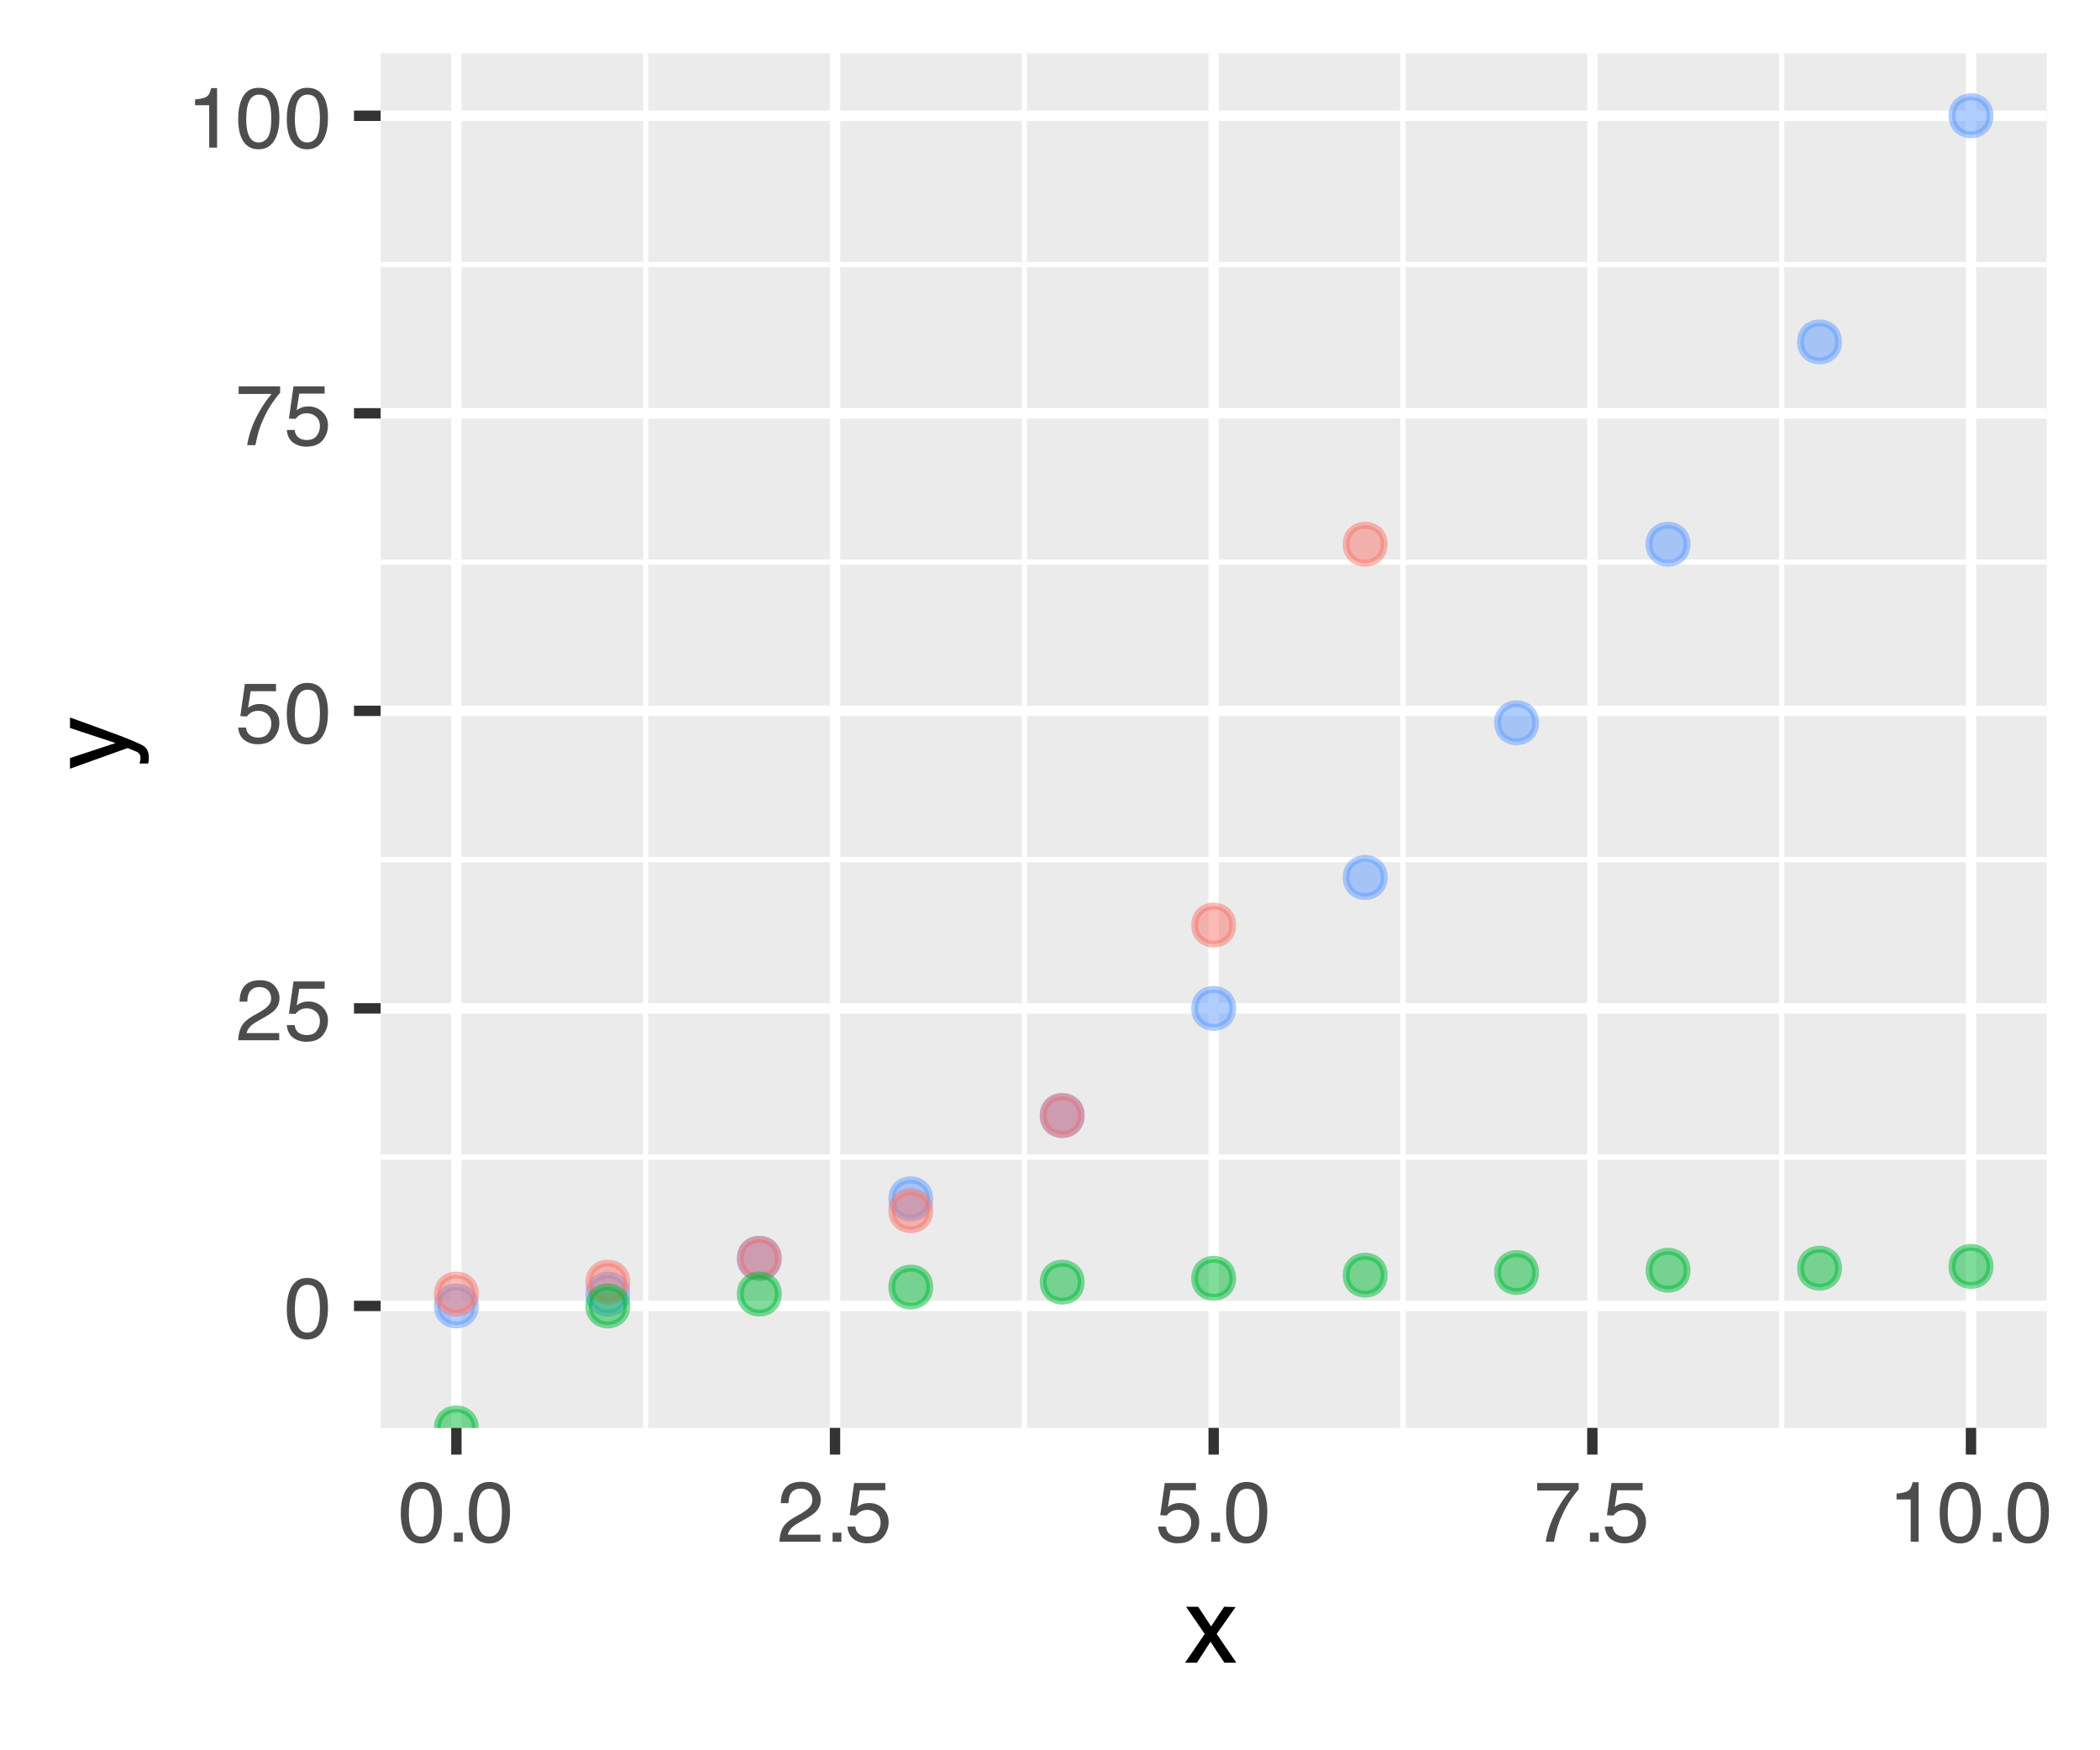<?xml version="1.0" encoding="UTF-8"?>
<svg xmlns="http://www.w3.org/2000/svg" xmlns:xlink="http://www.w3.org/1999/xlink" width="216" height="180" viewBox="0 0 216 180">
<defs>
<g>
<g id="glyph-0-0">
<path d="M 0.281 0 L 0.281 -6.312 L 5.297 -6.312 L 5.297 0 Z M 4.5 -0.797 L 4.5 -5.516 L 1.078 -5.516 L 1.078 -0.797 Z M 4.5 -0.797 "/>
</g>
<g id="glyph-0-1">
<path d="M 2.375 -6.156 C 3.176 -6.156 3.754 -5.828 4.109 -5.172 C 4.379 -4.66 4.516 -3.961 4.516 -3.078 C 4.516 -2.242 4.391 -1.555 4.141 -1.016 C 3.785 -0.223 3.195 0.172 2.375 0.172 C 1.633 0.172 1.082 -0.148 0.719 -0.797 C 0.426 -1.328 0.281 -2.047 0.281 -2.953 C 0.281 -3.648 0.367 -4.25 0.547 -4.75 C 0.879 -5.688 1.488 -6.156 2.375 -6.156 Z M 2.375 -0.531 C 2.77 -0.531 3.086 -0.707 3.328 -1.062 C 3.566 -1.426 3.688 -2.086 3.688 -3.047 C 3.688 -3.754 3.598 -4.332 3.422 -4.781 C 3.254 -5.227 2.922 -5.453 2.422 -5.453 C 1.973 -5.453 1.641 -5.238 1.422 -4.812 C 1.211 -4.383 1.109 -3.754 1.109 -2.922 C 1.109 -2.297 1.176 -1.789 1.312 -1.406 C 1.52 -0.82 1.875 -0.531 2.375 -0.531 Z M 2.375 -0.531 "/>
</g>
<g id="glyph-0-2">
<path d="M 0.281 0 C 0.301 -0.531 0.406 -0.988 0.594 -1.375 C 0.789 -1.77 1.164 -2.129 1.719 -2.453 L 2.547 -2.922 C 2.91 -3.141 3.164 -3.328 3.312 -3.484 C 3.551 -3.711 3.672 -3.984 3.672 -4.297 C 3.672 -4.648 3.562 -4.93 3.344 -5.141 C 3.133 -5.359 2.848 -5.469 2.484 -5.469 C 1.961 -5.469 1.598 -5.266 1.391 -4.859 C 1.285 -4.648 1.227 -4.352 1.219 -3.969 L 0.422 -3.969 C 0.43 -4.5 0.531 -4.938 0.719 -5.281 C 1.051 -5.875 1.645 -6.172 2.5 -6.172 C 3.195 -6.172 3.707 -5.977 4.031 -5.594 C 4.363 -5.219 4.531 -4.797 4.531 -4.328 C 4.531 -3.836 4.352 -3.414 4 -3.062 C 3.801 -2.863 3.441 -2.617 2.922 -2.328 L 2.344 -2 C 2.062 -1.844 1.836 -1.695 1.672 -1.562 C 1.391 -1.312 1.211 -1.035 1.141 -0.734 L 4.5 -0.734 L 4.5 0 Z M 0.281 0 "/>
</g>
<g id="glyph-0-3">
<path d="M 1.094 -1.562 C 1.133 -1.125 1.336 -0.82 1.703 -0.656 C 1.879 -0.57 2.094 -0.531 2.344 -0.531 C 2.801 -0.531 3.141 -0.676 3.359 -0.969 C 3.578 -1.258 3.688 -1.582 3.688 -1.938 C 3.688 -2.363 3.555 -2.691 3.297 -2.922 C 3.035 -3.16 2.719 -3.281 2.344 -3.281 C 2.082 -3.281 1.852 -3.227 1.656 -3.125 C 1.469 -3.02 1.305 -2.879 1.172 -2.703 L 0.5 -2.734 L 0.969 -6.047 L 4.172 -6.047 L 4.172 -5.297 L 1.562 -5.297 L 1.297 -3.594 C 1.43 -3.695 1.566 -3.773 1.703 -3.828 C 1.93 -3.93 2.195 -3.984 2.5 -3.984 C 3.062 -3.984 3.535 -3.801 3.922 -3.438 C 4.316 -3.07 4.516 -2.609 4.516 -2.047 C 4.516 -1.461 4.332 -0.945 3.969 -0.5 C 3.613 -0.062 3.047 0.156 2.266 0.156 C 1.754 0.156 1.305 0.012 0.922 -0.266 C 0.547 -0.547 0.332 -0.977 0.281 -1.562 Z M 1.094 -1.562 "/>
</g>
<g id="glyph-0-4">
<path d="M 4.594 -6.047 L 4.594 -5.375 C 4.395 -5.176 4.129 -4.836 3.797 -4.359 C 3.473 -3.891 3.188 -3.379 2.938 -2.828 C 2.688 -2.297 2.5 -1.812 2.375 -1.375 C 2.289 -1.082 2.18 -0.625 2.047 0 L 1.203 0 C 1.391 -1.176 1.816 -2.344 2.484 -3.5 C 2.879 -4.188 3.289 -4.773 3.719 -5.266 L 0.328 -5.266 L 0.328 -6.047 Z M 4.594 -6.047 "/>
</g>
<g id="glyph-0-5">
<path d="M 0.844 -4.359 L 0.844 -4.953 C 1.395 -5.004 1.781 -5.094 2 -5.219 C 2.227 -5.344 2.395 -5.645 2.5 -6.125 L 3.109 -6.125 L 3.109 0 L 2.297 0 L 2.297 -4.359 Z M 0.844 -4.359 "/>
</g>
<g id="glyph-0-6">
<path d="M 0.75 -0.938 L 1.656 -0.938 L 1.656 0 L 0.75 0 Z M 0.75 -0.938 "/>
</g>
<g id="glyph-1-0">
<path d="M 0.359 0 L 0.359 -7.891 L 6.625 -7.891 L 6.625 0 Z M 5.625 -0.984 L 5.625 -6.906 L 1.344 -6.906 L 1.344 -0.984 Z M 5.625 -0.984 "/>
</g>
<g id="glyph-1-1">
<path d="M 0.156 -5.75 L 1.406 -5.75 L 2.734 -3.734 L 4.078 -5.75 L 5.25 -5.719 L 3.312 -2.953 L 5.328 0 L 4.094 0 L 2.672 -2.156 L 1.281 0 L 0.062 0 L 2.078 -2.953 Z M 0.156 -5.75 "/>
</g>
<g id="glyph-2-0">
<path d="M 0 -0.359 L -7.891 -0.359 L -7.891 -6.625 L 0 -6.625 Z M -0.984 -5.625 L -6.906 -5.625 L -6.906 -1.344 L -0.984 -1.344 Z M -0.984 -5.625 "/>
</g>
<g id="glyph-2-1">
<path d="M -5.75 -4.297 L -5.75 -5.375 C -5.383 -5.238 -4.547 -4.938 -3.234 -4.469 C -2.242 -4.113 -1.438 -3.816 -0.812 -3.578 C 0.652 -3.023 1.551 -2.633 1.875 -2.406 C 2.195 -2.176 2.359 -1.781 2.359 -1.219 C 2.359 -1.082 2.352 -0.977 2.344 -0.906 C 2.332 -0.832 2.312 -0.742 2.281 -0.641 L 1.406 -0.641 C 1.445 -0.805 1.473 -0.926 1.484 -1 C 1.492 -1.07 1.5 -1.141 1.5 -1.203 C 1.5 -1.379 1.469 -1.508 1.406 -1.594 C 1.352 -1.676 1.285 -1.75 1.203 -1.812 C 1.172 -1.82 1.02 -1.883 0.75 -2 C 0.488 -2.113 0.297 -2.191 0.172 -2.234 L -5.75 -0.109 L -5.75 -1.203 L -1.062 -2.75 Z M -5.891 -2.75 Z M -5.891 -2.75 "/>
</g>
</g>
<clipPath id="clip-0">
<path clip-rule="nonzero" d="M 39.152 5.48 L 210.523 5.48 L 210.523 146.852 L 39.152 146.852 Z M 39.152 5.48 "/>
</clipPath>
<clipPath id="clip-1">
<path clip-rule="nonzero" d="M 39.152 118 L 210.523 118 L 210.523 120 L 39.152 120 Z M 39.152 118 "/>
</clipPath>
<clipPath id="clip-2">
<path clip-rule="nonzero" d="M 39.152 88 L 210.523 88 L 210.523 89 L 39.152 89 Z M 39.152 88 "/>
</clipPath>
<clipPath id="clip-3">
<path clip-rule="nonzero" d="M 39.152 57 L 210.523 57 L 210.523 59 L 39.152 59 Z M 39.152 57 "/>
</clipPath>
<clipPath id="clip-4">
<path clip-rule="nonzero" d="M 39.152 26 L 210.523 26 L 210.523 28 L 39.152 28 Z M 39.152 26 "/>
</clipPath>
<clipPath id="clip-5">
<path clip-rule="nonzero" d="M 66 5.48 L 67 5.48 L 67 146.852 L 66 146.852 Z M 66 5.48 "/>
</clipPath>
<clipPath id="clip-6">
<path clip-rule="nonzero" d="M 105 5.48 L 106 5.48 L 106 146.852 L 105 146.852 Z M 105 5.48 "/>
</clipPath>
<clipPath id="clip-7">
<path clip-rule="nonzero" d="M 144 5.48 L 145 5.48 L 145 146.852 L 144 146.852 Z M 144 5.48 "/>
</clipPath>
<clipPath id="clip-8">
<path clip-rule="nonzero" d="M 182 5.48 L 184 5.48 L 184 146.852 L 182 146.852 Z M 182 5.48 "/>
</clipPath>
<clipPath id="clip-9">
<path clip-rule="nonzero" d="M 39.152 133 L 210.523 133 L 210.523 135 L 39.152 135 Z M 39.152 133 "/>
</clipPath>
<clipPath id="clip-10">
<path clip-rule="nonzero" d="M 39.152 103 L 210.523 103 L 210.523 105 L 39.152 105 Z M 39.152 103 "/>
</clipPath>
<clipPath id="clip-11">
<path clip-rule="nonzero" d="M 39.152 72 L 210.523 72 L 210.523 74 L 39.152 74 Z M 39.152 72 "/>
</clipPath>
<clipPath id="clip-12">
<path clip-rule="nonzero" d="M 39.152 41 L 210.523 41 L 210.523 44 L 39.152 44 Z M 39.152 41 "/>
</clipPath>
<clipPath id="clip-13">
<path clip-rule="nonzero" d="M 39.152 11 L 210.523 11 L 210.523 13 L 39.152 13 Z M 39.152 11 "/>
</clipPath>
<clipPath id="clip-14">
<path clip-rule="nonzero" d="M 46 5.48 L 48 5.48 L 48 146.852 L 46 146.852 Z M 46 5.48 "/>
</clipPath>
<clipPath id="clip-15">
<path clip-rule="nonzero" d="M 85 5.48 L 87 5.48 L 87 146.852 L 85 146.852 Z M 85 5.48 "/>
</clipPath>
<clipPath id="clip-16">
<path clip-rule="nonzero" d="M 124 5.48 L 126 5.48 L 126 146.852 L 124 146.852 Z M 124 5.48 "/>
</clipPath>
<clipPath id="clip-17">
<path clip-rule="nonzero" d="M 163 5.48 L 165 5.48 L 165 146.852 L 163 146.852 Z M 163 5.48 "/>
</clipPath>
<clipPath id="clip-18">
<path clip-rule="nonzero" d="M 202 5.48 L 204 5.48 L 204 146.852 L 202 146.852 Z M 202 5.48 "/>
</clipPath>
<clipPath id="clip-19">
<path clip-rule="nonzero" d="M 44 144 L 49 144 L 49 146.852 L 44 146.852 Z M 44 144 "/>
</clipPath>
<clipPath id="clip-20">
<path clip-rule="nonzero" d="M 44 144 L 50 144 L 50 146.852 L 44 146.852 Z M 44 144 "/>
</clipPath>
</defs>
<rect x="-21.6" y="-18" width="259.2" height="216" fill="rgb(100%, 100%, 100%)" fill-opacity="1"/>
<rect x="-21.6" y="-18" width="259.2" height="216" fill="rgb(100%, 100%, 100%)" fill-opacity="1"/>
<path fill="none" stroke-width="1.067" stroke-linecap="round" stroke-linejoin="round" stroke="rgb(100%, 100%, 100%)" stroke-opacity="1" stroke-miterlimit="10" d="M 0 180 L 216 180 L 216 0 L 0 0 Z M 0 180 "/>
<g clip-path="url(#clip-0)">
<path fill-rule="nonzero" fill="rgb(92.157%, 92.157%, 92.157%)" fill-opacity="1" d="M 39.152 146.848 L 210.523 146.848 L 210.523 5.477 L 39.152 5.477 Z M 39.152 146.848 "/>
</g>
<g clip-path="url(#clip-1)">
<path fill="none" stroke-width="0.533" stroke-linecap="butt" stroke-linejoin="round" stroke="rgb(100%, 100%, 100%)" stroke-opacity="1" stroke-miterlimit="10" d="M 39.152 119.004 L 210.52 119.004 "/>
</g>
<g clip-path="url(#clip-2)">
<path fill="none" stroke-width="0.533" stroke-linecap="butt" stroke-linejoin="round" stroke="rgb(100%, 100%, 100%)" stroke-opacity="1" stroke-miterlimit="10" d="M 39.152 88.402 L 210.52 88.402 "/>
</g>
<g clip-path="url(#clip-3)">
<path fill="none" stroke-width="0.533" stroke-linecap="butt" stroke-linejoin="round" stroke="rgb(100%, 100%, 100%)" stroke-opacity="1" stroke-miterlimit="10" d="M 39.152 57.805 L 210.52 57.805 "/>
</g>
<g clip-path="url(#clip-4)">
<path fill="none" stroke-width="0.533" stroke-linecap="butt" stroke-linejoin="round" stroke="rgb(100%, 100%, 100%)" stroke-opacity="1" stroke-miterlimit="10" d="M 39.152 27.207 L 210.52 27.207 "/>
</g>
<g clip-path="url(#clip-5)">
<path fill="none" stroke-width="0.533" stroke-linecap="butt" stroke-linejoin="round" stroke="rgb(100%, 100%, 100%)" stroke-opacity="1" stroke-miterlimit="10" d="M 66.414 146.848 L 66.414 5.48 "/>
</g>
<g clip-path="url(#clip-6)">
<path fill="none" stroke-width="0.533" stroke-linecap="butt" stroke-linejoin="round" stroke="rgb(100%, 100%, 100%)" stroke-opacity="1" stroke-miterlimit="10" d="M 105.363 146.848 L 105.363 5.48 "/>
</g>
<g clip-path="url(#clip-7)">
<path fill="none" stroke-width="0.533" stroke-linecap="butt" stroke-linejoin="round" stroke="rgb(100%, 100%, 100%)" stroke-opacity="1" stroke-miterlimit="10" d="M 144.309 146.848 L 144.309 5.48 "/>
</g>
<g clip-path="url(#clip-8)">
<path fill="none" stroke-width="0.533" stroke-linecap="butt" stroke-linejoin="round" stroke="rgb(100%, 100%, 100%)" stroke-opacity="1" stroke-miterlimit="10" d="M 183.258 146.848 L 183.258 5.48 "/>
</g>
<g clip-path="url(#clip-9)">
<path fill="none" stroke-width="1.067" stroke-linecap="butt" stroke-linejoin="round" stroke="rgb(100%, 100%, 100%)" stroke-opacity="1" stroke-miterlimit="10" d="M 39.152 134.305 L 210.52 134.305 "/>
</g>
<g clip-path="url(#clip-10)">
<path fill="none" stroke-width="1.067" stroke-linecap="butt" stroke-linejoin="round" stroke="rgb(100%, 100%, 100%)" stroke-opacity="1" stroke-miterlimit="10" d="M 39.152 103.703 L 210.52 103.703 "/>
</g>
<g clip-path="url(#clip-11)">
<path fill="none" stroke-width="1.067" stroke-linecap="butt" stroke-linejoin="round" stroke="rgb(100%, 100%, 100%)" stroke-opacity="1" stroke-miterlimit="10" d="M 39.152 73.105 L 210.52 73.105 "/>
</g>
<g clip-path="url(#clip-12)">
<path fill="none" stroke-width="1.067" stroke-linecap="butt" stroke-linejoin="round" stroke="rgb(100%, 100%, 100%)" stroke-opacity="1" stroke-miterlimit="10" d="M 39.152 42.504 L 210.52 42.504 "/>
</g>
<g clip-path="url(#clip-13)">
<path fill="none" stroke-width="1.067" stroke-linecap="butt" stroke-linejoin="round" stroke="rgb(100%, 100%, 100%)" stroke-opacity="1" stroke-miterlimit="10" d="M 39.152 11.906 L 210.52 11.906 "/>
</g>
<g clip-path="url(#clip-14)">
<path fill="none" stroke-width="1.067" stroke-linecap="butt" stroke-linejoin="round" stroke="rgb(100%, 100%, 100%)" stroke-opacity="1" stroke-miterlimit="10" d="M 46.941 146.848 L 46.941 5.48 "/>
</g>
<g clip-path="url(#clip-15)">
<path fill="none" stroke-width="1.067" stroke-linecap="butt" stroke-linejoin="round" stroke="rgb(100%, 100%, 100%)" stroke-opacity="1" stroke-miterlimit="10" d="M 85.887 146.848 L 85.887 5.48 "/>
</g>
<g clip-path="url(#clip-16)">
<path fill="none" stroke-width="1.067" stroke-linecap="butt" stroke-linejoin="round" stroke="rgb(100%, 100%, 100%)" stroke-opacity="1" stroke-miterlimit="10" d="M 124.836 146.848 L 124.836 5.48 "/>
</g>
<g clip-path="url(#clip-17)">
<path fill="none" stroke-width="1.067" stroke-linecap="butt" stroke-linejoin="round" stroke="rgb(100%, 100%, 100%)" stroke-opacity="1" stroke-miterlimit="10" d="M 163.785 146.848 L 163.785 5.48 "/>
</g>
<g clip-path="url(#clip-18)">
<path fill="none" stroke-width="1.067" stroke-linecap="butt" stroke-linejoin="round" stroke="rgb(100%, 100%, 100%)" stroke-opacity="1" stroke-miterlimit="10" d="M 202.73 146.848 L 202.73 5.48 "/>
</g>
<path fill-rule="nonzero" fill="rgb(38.039%, 61.176%, 100%)" fill-opacity="0.502" stroke-width="0.709" stroke-linecap="round" stroke-linejoin="round" stroke="rgb(38.039%, 61.176%, 100%)" stroke-opacity="0.502" stroke-miterlimit="10" d="M 48.895 134.305 C 48.895 136.91 44.984 136.91 44.984 134.305 C 44.984 131.695 48.895 131.695 48.895 134.305 "/>
<path fill-rule="nonzero" fill="rgb(38.039%, 61.176%, 100%)" fill-opacity="0.502" stroke-width="0.709" stroke-linecap="round" stroke-linejoin="round" stroke="rgb(38.039%, 61.176%, 100%)" stroke-opacity="0.502" stroke-miterlimit="10" d="M 64.473 133.078 C 64.473 135.688 60.566 135.688 60.566 133.078 C 60.566 130.473 64.473 130.473 64.473 133.078 "/>
<path fill-rule="nonzero" fill="rgb(38.039%, 61.176%, 100%)" fill-opacity="0.502" stroke-width="0.709" stroke-linecap="round" stroke-linejoin="round" stroke="rgb(38.039%, 61.176%, 100%)" stroke-opacity="0.502" stroke-miterlimit="10" d="M 80.055 129.406 C 80.055 132.016 76.145 132.016 76.145 129.406 C 76.145 126.801 80.055 126.801 80.055 129.406 "/>
<path fill-rule="nonzero" fill="rgb(38.039%, 61.176%, 100%)" fill-opacity="0.502" stroke-width="0.709" stroke-linecap="round" stroke-linejoin="round" stroke="rgb(38.039%, 61.176%, 100%)" stroke-opacity="0.502" stroke-miterlimit="10" d="M 95.633 123.289 C 95.633 125.895 91.723 125.895 91.723 123.289 C 91.723 120.68 95.633 120.68 95.633 123.289 "/>
<path fill-rule="nonzero" fill="rgb(38.039%, 61.176%, 100%)" fill-opacity="0.502" stroke-width="0.709" stroke-linecap="round" stroke-linejoin="round" stroke="rgb(38.039%, 61.176%, 100%)" stroke-opacity="0.502" stroke-miterlimit="10" d="M 111.211 114.719 C 111.211 117.328 107.301 117.328 107.301 114.719 C 107.301 112.113 111.211 112.113 111.211 114.719 "/>
<path fill-rule="nonzero" fill="rgb(38.039%, 61.176%, 100%)" fill-opacity="0.502" stroke-width="0.709" stroke-linecap="round" stroke-linejoin="round" stroke="rgb(38.039%, 61.176%, 100%)" stroke-opacity="0.502" stroke-miterlimit="10" d="M 126.789 103.703 C 126.789 106.309 122.879 106.309 122.879 103.703 C 122.879 101.098 126.789 101.098 126.789 103.703 "/>
<path fill-rule="nonzero" fill="rgb(38.039%, 61.176%, 100%)" fill-opacity="0.502" stroke-width="0.709" stroke-linecap="round" stroke-linejoin="round" stroke="rgb(38.039%, 61.176%, 100%)" stroke-opacity="0.502" stroke-miterlimit="10" d="M 142.371 90.238 C 142.371 92.848 138.461 92.848 138.461 90.238 C 138.461 87.633 142.371 87.633 142.371 90.238 "/>
<path fill-rule="nonzero" fill="rgb(38.039%, 61.176%, 100%)" fill-opacity="0.502" stroke-width="0.709" stroke-linecap="round" stroke-linejoin="round" stroke="rgb(38.039%, 61.176%, 100%)" stroke-opacity="0.502" stroke-miterlimit="10" d="M 157.949 74.328 C 157.949 76.934 154.039 76.934 154.039 74.328 C 154.039 71.723 157.949 71.723 157.949 74.328 "/>
<path fill-rule="nonzero" fill="rgb(38.039%, 61.176%, 100%)" fill-opacity="0.502" stroke-width="0.709" stroke-linecap="round" stroke-linejoin="round" stroke="rgb(38.039%, 61.176%, 100%)" stroke-opacity="0.502" stroke-miterlimit="10" d="M 173.527 55.969 C 173.527 58.574 169.617 58.574 169.617 55.969 C 169.617 53.363 173.527 53.363 173.527 55.969 "/>
<path fill-rule="nonzero" fill="rgb(38.039%, 61.176%, 100%)" fill-opacity="0.502" stroke-width="0.709" stroke-linecap="round" stroke-linejoin="round" stroke="rgb(38.039%, 61.176%, 100%)" stroke-opacity="0.502" stroke-miterlimit="10" d="M 189.105 35.16 C 189.105 37.766 185.195 37.766 185.195 35.16 C 185.195 32.555 189.105 32.555 189.105 35.16 "/>
<path fill-rule="nonzero" fill="rgb(38.039%, 61.176%, 100%)" fill-opacity="0.502" stroke-width="0.709" stroke-linecap="round" stroke-linejoin="round" stroke="rgb(38.039%, 61.176%, 100%)" stroke-opacity="0.502" stroke-miterlimit="10" d="M 204.688 11.906 C 204.688 14.512 200.777 14.512 200.777 11.906 C 200.777 9.301 204.688 9.301 204.688 11.906 "/>
<path fill-rule="nonzero" fill="rgb(97.255%, 46.275%, 42.745%)" fill-opacity="0.502" stroke-width="0.709" stroke-linecap="round" stroke-linejoin="round" stroke="rgb(97.255%, 46.275%, 42.745%)" stroke-opacity="0.502" stroke-miterlimit="10" d="M 48.895 133.078 C 48.895 135.688 44.984 135.688 44.984 133.078 C 44.984 130.473 48.895 130.473 48.895 133.078 "/>
<path fill-rule="nonzero" fill="rgb(97.255%, 46.275%, 42.745%)" fill-opacity="0.502" stroke-width="0.709" stroke-linecap="round" stroke-linejoin="round" stroke="rgb(97.255%, 46.275%, 42.745%)" stroke-opacity="0.502" stroke-miterlimit="10" d="M 64.473 131.855 C 64.473 134.461 60.566 134.461 60.566 131.855 C 60.566 129.25 64.473 129.25 64.473 131.855 "/>
<path fill-rule="nonzero" fill="rgb(97.255%, 46.275%, 42.745%)" fill-opacity="0.502" stroke-width="0.709" stroke-linecap="round" stroke-linejoin="round" stroke="rgb(97.255%, 46.275%, 42.745%)" stroke-opacity="0.502" stroke-miterlimit="10" d="M 80.055 129.406 C 80.055 132.016 76.145 132.016 76.145 129.406 C 76.145 126.801 80.055 126.801 80.055 129.406 "/>
<path fill-rule="nonzero" fill="rgb(97.255%, 46.275%, 42.745%)" fill-opacity="0.502" stroke-width="0.709" stroke-linecap="round" stroke-linejoin="round" stroke="rgb(97.255%, 46.275%, 42.745%)" stroke-opacity="0.502" stroke-miterlimit="10" d="M 95.633 124.512 C 95.633 127.117 91.723 127.117 91.723 124.512 C 91.723 121.906 95.633 121.906 95.633 124.512 "/>
<path fill-rule="nonzero" fill="rgb(97.255%, 46.275%, 42.745%)" fill-opacity="0.502" stroke-width="0.709" stroke-linecap="round" stroke-linejoin="round" stroke="rgb(97.255%, 46.275%, 42.745%)" stroke-opacity="0.502" stroke-miterlimit="10" d="M 111.211 114.719 C 111.211 117.328 107.301 117.328 107.301 114.719 C 107.301 112.113 111.211 112.113 111.211 114.719 "/>
<path fill-rule="nonzero" fill="rgb(97.255%, 46.275%, 42.745%)" fill-opacity="0.502" stroke-width="0.709" stroke-linecap="round" stroke-linejoin="round" stroke="rgb(97.255%, 46.275%, 42.745%)" stroke-opacity="0.502" stroke-miterlimit="10" d="M 126.789 95.137 C 126.789 97.742 122.879 97.742 122.879 95.137 C 122.879 92.531 126.789 92.531 126.789 95.137 "/>
<path fill-rule="nonzero" fill="rgb(97.255%, 46.275%, 42.745%)" fill-opacity="0.502" stroke-width="0.709" stroke-linecap="round" stroke-linejoin="round" stroke="rgb(97.255%, 46.275%, 42.745%)" stroke-opacity="0.502" stroke-miterlimit="10" d="M 142.371 55.969 C 142.371 58.574 138.461 58.574 138.461 55.969 C 138.461 53.363 142.371 53.363 142.371 55.969 "/>
<g clip-path="url(#clip-19)">
<path fill-rule="nonzero" fill="rgb(0%, 72.941%, 21.961%)" fill-opacity="0.502" d="M 48.895 146.848 C 48.895 149.457 44.984 149.457 44.984 146.848 C 44.984 144.242 48.895 144.242 48.895 146.848 "/>
</g>
<g clip-path="url(#clip-20)">
<path fill="none" stroke-width="0.709" stroke-linecap="round" stroke-linejoin="round" stroke="rgb(0%, 72.941%, 21.961%)" stroke-opacity="0.502" stroke-miterlimit="10" d="M 48.895 146.848 C 48.895 149.457 44.984 149.457 44.984 146.848 C 44.984 144.242 48.895 144.242 48.895 146.848 "/>
</g>
<path fill-rule="nonzero" fill="rgb(0%, 72.941%, 21.961%)" fill-opacity="0.502" stroke-width="0.709" stroke-linecap="round" stroke-linejoin="round" stroke="rgb(0%, 72.941%, 21.961%)" stroke-opacity="0.502" stroke-miterlimit="10" d="M 64.473 134.305 C 64.473 136.91 60.566 136.91 60.566 134.305 C 60.566 131.695 64.473 131.695 64.473 134.305 "/>
<path fill-rule="nonzero" fill="rgb(0%, 72.941%, 21.961%)" fill-opacity="0.502" stroke-width="0.709" stroke-linecap="round" stroke-linejoin="round" stroke="rgb(0%, 72.941%, 21.961%)" stroke-opacity="0.502" stroke-miterlimit="10" d="M 80.055 133.078 C 80.055 135.688 76.145 135.688 76.145 133.078 C 76.145 130.473 80.055 130.473 80.055 133.078 "/>
<path fill-rule="nonzero" fill="rgb(0%, 72.941%, 21.961%)" fill-opacity="0.502" stroke-width="0.709" stroke-linecap="round" stroke-linejoin="round" stroke="rgb(0%, 72.941%, 21.961%)" stroke-opacity="0.502" stroke-miterlimit="10" d="M 95.633 132.363 C 95.633 134.969 91.723 134.969 91.723 132.363 C 91.723 129.758 95.633 129.758 95.633 132.363 "/>
<path fill-rule="nonzero" fill="rgb(0%, 72.941%, 21.961%)" fill-opacity="0.502" stroke-width="0.709" stroke-linecap="round" stroke-linejoin="round" stroke="rgb(0%, 72.941%, 21.961%)" stroke-opacity="0.502" stroke-miterlimit="10" d="M 111.211 131.855 C 111.211 134.461 107.301 134.461 107.301 131.855 C 107.301 129.25 111.211 129.25 111.211 131.855 "/>
<path fill-rule="nonzero" fill="rgb(0%, 72.941%, 21.961%)" fill-opacity="0.502" stroke-width="0.709" stroke-linecap="round" stroke-linejoin="round" stroke="rgb(0%, 72.941%, 21.961%)" stroke-opacity="0.502" stroke-miterlimit="10" d="M 126.789 131.461 C 126.789 134.066 122.879 134.066 122.879 131.461 C 122.879 128.855 126.789 128.855 126.789 131.461 "/>
<path fill-rule="nonzero" fill="rgb(0%, 72.941%, 21.961%)" fill-opacity="0.502" stroke-width="0.709" stroke-linecap="round" stroke-linejoin="round" stroke="rgb(0%, 72.941%, 21.961%)" stroke-opacity="0.502" stroke-miterlimit="10" d="M 142.371 131.141 C 142.371 133.746 138.461 133.746 138.461 131.141 C 138.461 128.531 142.371 128.531 142.371 131.141 "/>
<path fill-rule="nonzero" fill="rgb(0%, 72.941%, 21.961%)" fill-opacity="0.502" stroke-width="0.709" stroke-linecap="round" stroke-linejoin="round" stroke="rgb(0%, 72.941%, 21.961%)" stroke-opacity="0.502" stroke-miterlimit="10" d="M 157.949 130.867 C 157.949 133.473 154.039 133.473 154.039 130.867 C 154.039 128.262 157.949 128.262 157.949 130.867 "/>
<path fill-rule="nonzero" fill="rgb(0%, 72.941%, 21.961%)" fill-opacity="0.502" stroke-width="0.709" stroke-linecap="round" stroke-linejoin="round" stroke="rgb(0%, 72.941%, 21.961%)" stroke-opacity="0.502" stroke-miterlimit="10" d="M 173.527 130.633 C 173.527 133.238 169.617 133.238 169.617 130.633 C 169.617 128.023 173.527 128.023 173.527 130.633 "/>
<path fill-rule="nonzero" fill="rgb(0%, 72.941%, 21.961%)" fill-opacity="0.502" stroke-width="0.709" stroke-linecap="round" stroke-linejoin="round" stroke="rgb(0%, 72.941%, 21.961%)" stroke-opacity="0.502" stroke-miterlimit="10" d="M 189.105 130.422 C 189.105 133.031 185.195 133.031 185.195 130.422 C 185.195 127.816 189.105 127.816 189.105 130.422 "/>
<path fill-rule="nonzero" fill="rgb(0%, 72.941%, 21.961%)" fill-opacity="0.502" stroke-width="0.709" stroke-linecap="round" stroke-linejoin="round" stroke="rgb(0%, 72.941%, 21.961%)" stroke-opacity="0.502" stroke-miterlimit="10" d="M 204.688 130.238 C 204.688 132.844 200.777 132.844 200.777 130.238 C 200.777 127.633 204.688 127.633 204.688 130.238 "/>
<g fill="rgb(30.196%, 30.196%, 30.196%)" fill-opacity="1">
<use xlink:href="#glyph-0-1" x="29.219" y="137.581"/>
</g>
<g fill="rgb(30.196%, 30.196%, 30.196%)" fill-opacity="1">
<use xlink:href="#glyph-0-2" x="24.219" y="106.979"/>
<use xlink:href="#glyph-0-3" x="29.219" y="106.979"/>
</g>
<g fill="rgb(30.196%, 30.196%, 30.196%)" fill-opacity="1">
<use xlink:href="#glyph-0-3" x="24.219" y="76.382"/>
<use xlink:href="#glyph-0-1" x="29.219" y="76.382"/>
</g>
<g fill="rgb(30.196%, 30.196%, 30.196%)" fill-opacity="1">
<use xlink:href="#glyph-0-4" x="24.219" y="45.78"/>
<use xlink:href="#glyph-0-3" x="29.219" y="45.78"/>
</g>
<g fill="rgb(30.196%, 30.196%, 30.196%)" fill-opacity="1">
<use xlink:href="#glyph-0-5" x="19.219" y="15.183"/>
<use xlink:href="#glyph-0-1" x="24.219" y="15.183"/>
<use xlink:href="#glyph-0-1" x="29.219" y="15.183"/>
</g>
<path fill="none" stroke-width="1.067" stroke-linecap="butt" stroke-linejoin="round" stroke="rgb(20%, 20%, 20%)" stroke-opacity="1" stroke-miterlimit="10" d="M 36.41 134.305 L 39.152 134.305 "/>
<path fill="none" stroke-width="1.067" stroke-linecap="butt" stroke-linejoin="round" stroke="rgb(20%, 20%, 20%)" stroke-opacity="1" stroke-miterlimit="10" d="M 36.41 103.703 L 39.152 103.703 "/>
<path fill="none" stroke-width="1.067" stroke-linecap="butt" stroke-linejoin="round" stroke="rgb(20%, 20%, 20%)" stroke-opacity="1" stroke-miterlimit="10" d="M 36.41 73.105 L 39.152 73.105 "/>
<path fill="none" stroke-width="1.067" stroke-linecap="butt" stroke-linejoin="round" stroke="rgb(20%, 20%, 20%)" stroke-opacity="1" stroke-miterlimit="10" d="M 36.41 42.504 L 39.152 42.504 "/>
<path fill="none" stroke-width="1.067" stroke-linecap="butt" stroke-linejoin="round" stroke="rgb(20%, 20%, 20%)" stroke-opacity="1" stroke-miterlimit="10" d="M 36.41 11.906 L 39.152 11.906 "/>
<path fill="none" stroke-width="1.067" stroke-linecap="butt" stroke-linejoin="round" stroke="rgb(20%, 20%, 20%)" stroke-opacity="1" stroke-miterlimit="10" d="M 46.941 149.59 L 46.941 146.848 "/>
<path fill="none" stroke-width="1.067" stroke-linecap="butt" stroke-linejoin="round" stroke="rgb(20%, 20%, 20%)" stroke-opacity="1" stroke-miterlimit="10" d="M 85.887 149.59 L 85.887 146.848 "/>
<path fill="none" stroke-width="1.067" stroke-linecap="butt" stroke-linejoin="round" stroke="rgb(20%, 20%, 20%)" stroke-opacity="1" stroke-miterlimit="10" d="M 124.836 149.59 L 124.836 146.848 "/>
<path fill="none" stroke-width="1.067" stroke-linecap="butt" stroke-linejoin="round" stroke="rgb(20%, 20%, 20%)" stroke-opacity="1" stroke-miterlimit="10" d="M 163.785 149.59 L 163.785 146.848 "/>
<path fill="none" stroke-width="1.067" stroke-linecap="butt" stroke-linejoin="round" stroke="rgb(20%, 20%, 20%)" stroke-opacity="1" stroke-miterlimit="10" d="M 202.73 149.59 L 202.73 146.848 "/>
<g fill="rgb(30.196%, 30.196%, 30.196%)" fill-opacity="1">
<use xlink:href="#glyph-0-1" x="40.941" y="158.558"/>
<use xlink:href="#glyph-0-6" x="45.941" y="158.558"/>
<use xlink:href="#glyph-0-1" x="47.941" y="158.558"/>
</g>
<g fill="rgb(30.196%, 30.196%, 30.196%)" fill-opacity="1">
<use xlink:href="#glyph-0-2" x="79.887" y="158.558"/>
<use xlink:href="#glyph-0-6" x="84.887" y="158.558"/>
<use xlink:href="#glyph-0-3" x="86.887" y="158.558"/>
</g>
<g fill="rgb(30.196%, 30.196%, 30.196%)" fill-opacity="1">
<use xlink:href="#glyph-0-3" x="118.836" y="158.558"/>
<use xlink:href="#glyph-0-6" x="123.836" y="158.558"/>
<use xlink:href="#glyph-0-1" x="125.836" y="158.558"/>
</g>
<g fill="rgb(30.196%, 30.196%, 30.196%)" fill-opacity="1">
<use xlink:href="#glyph-0-4" x="157.785" y="158.558"/>
<use xlink:href="#glyph-0-6" x="162.785" y="158.558"/>
<use xlink:href="#glyph-0-3" x="164.785" y="158.558"/>
</g>
<g fill="rgb(30.196%, 30.196%, 30.196%)" fill-opacity="1">
<use xlink:href="#glyph-0-5" x="194.23" y="158.558"/>
<use xlink:href="#glyph-0-1" x="199.23" y="158.558"/>
<use xlink:href="#glyph-0-6" x="204.23" y="158.558"/>
<use xlink:href="#glyph-0-1" x="206.23" y="158.558"/>
</g>
<g fill="rgb(0%, 0%, 0%)" fill-opacity="1">
<use xlink:href="#glyph-1-1" x="121.836" y="170.99"/>
</g>
<g fill="rgb(0%, 0%, 0%)" fill-opacity="1">
<use xlink:href="#glyph-2-1" x="12.951" y="79.164"/>
</g>
</svg>
